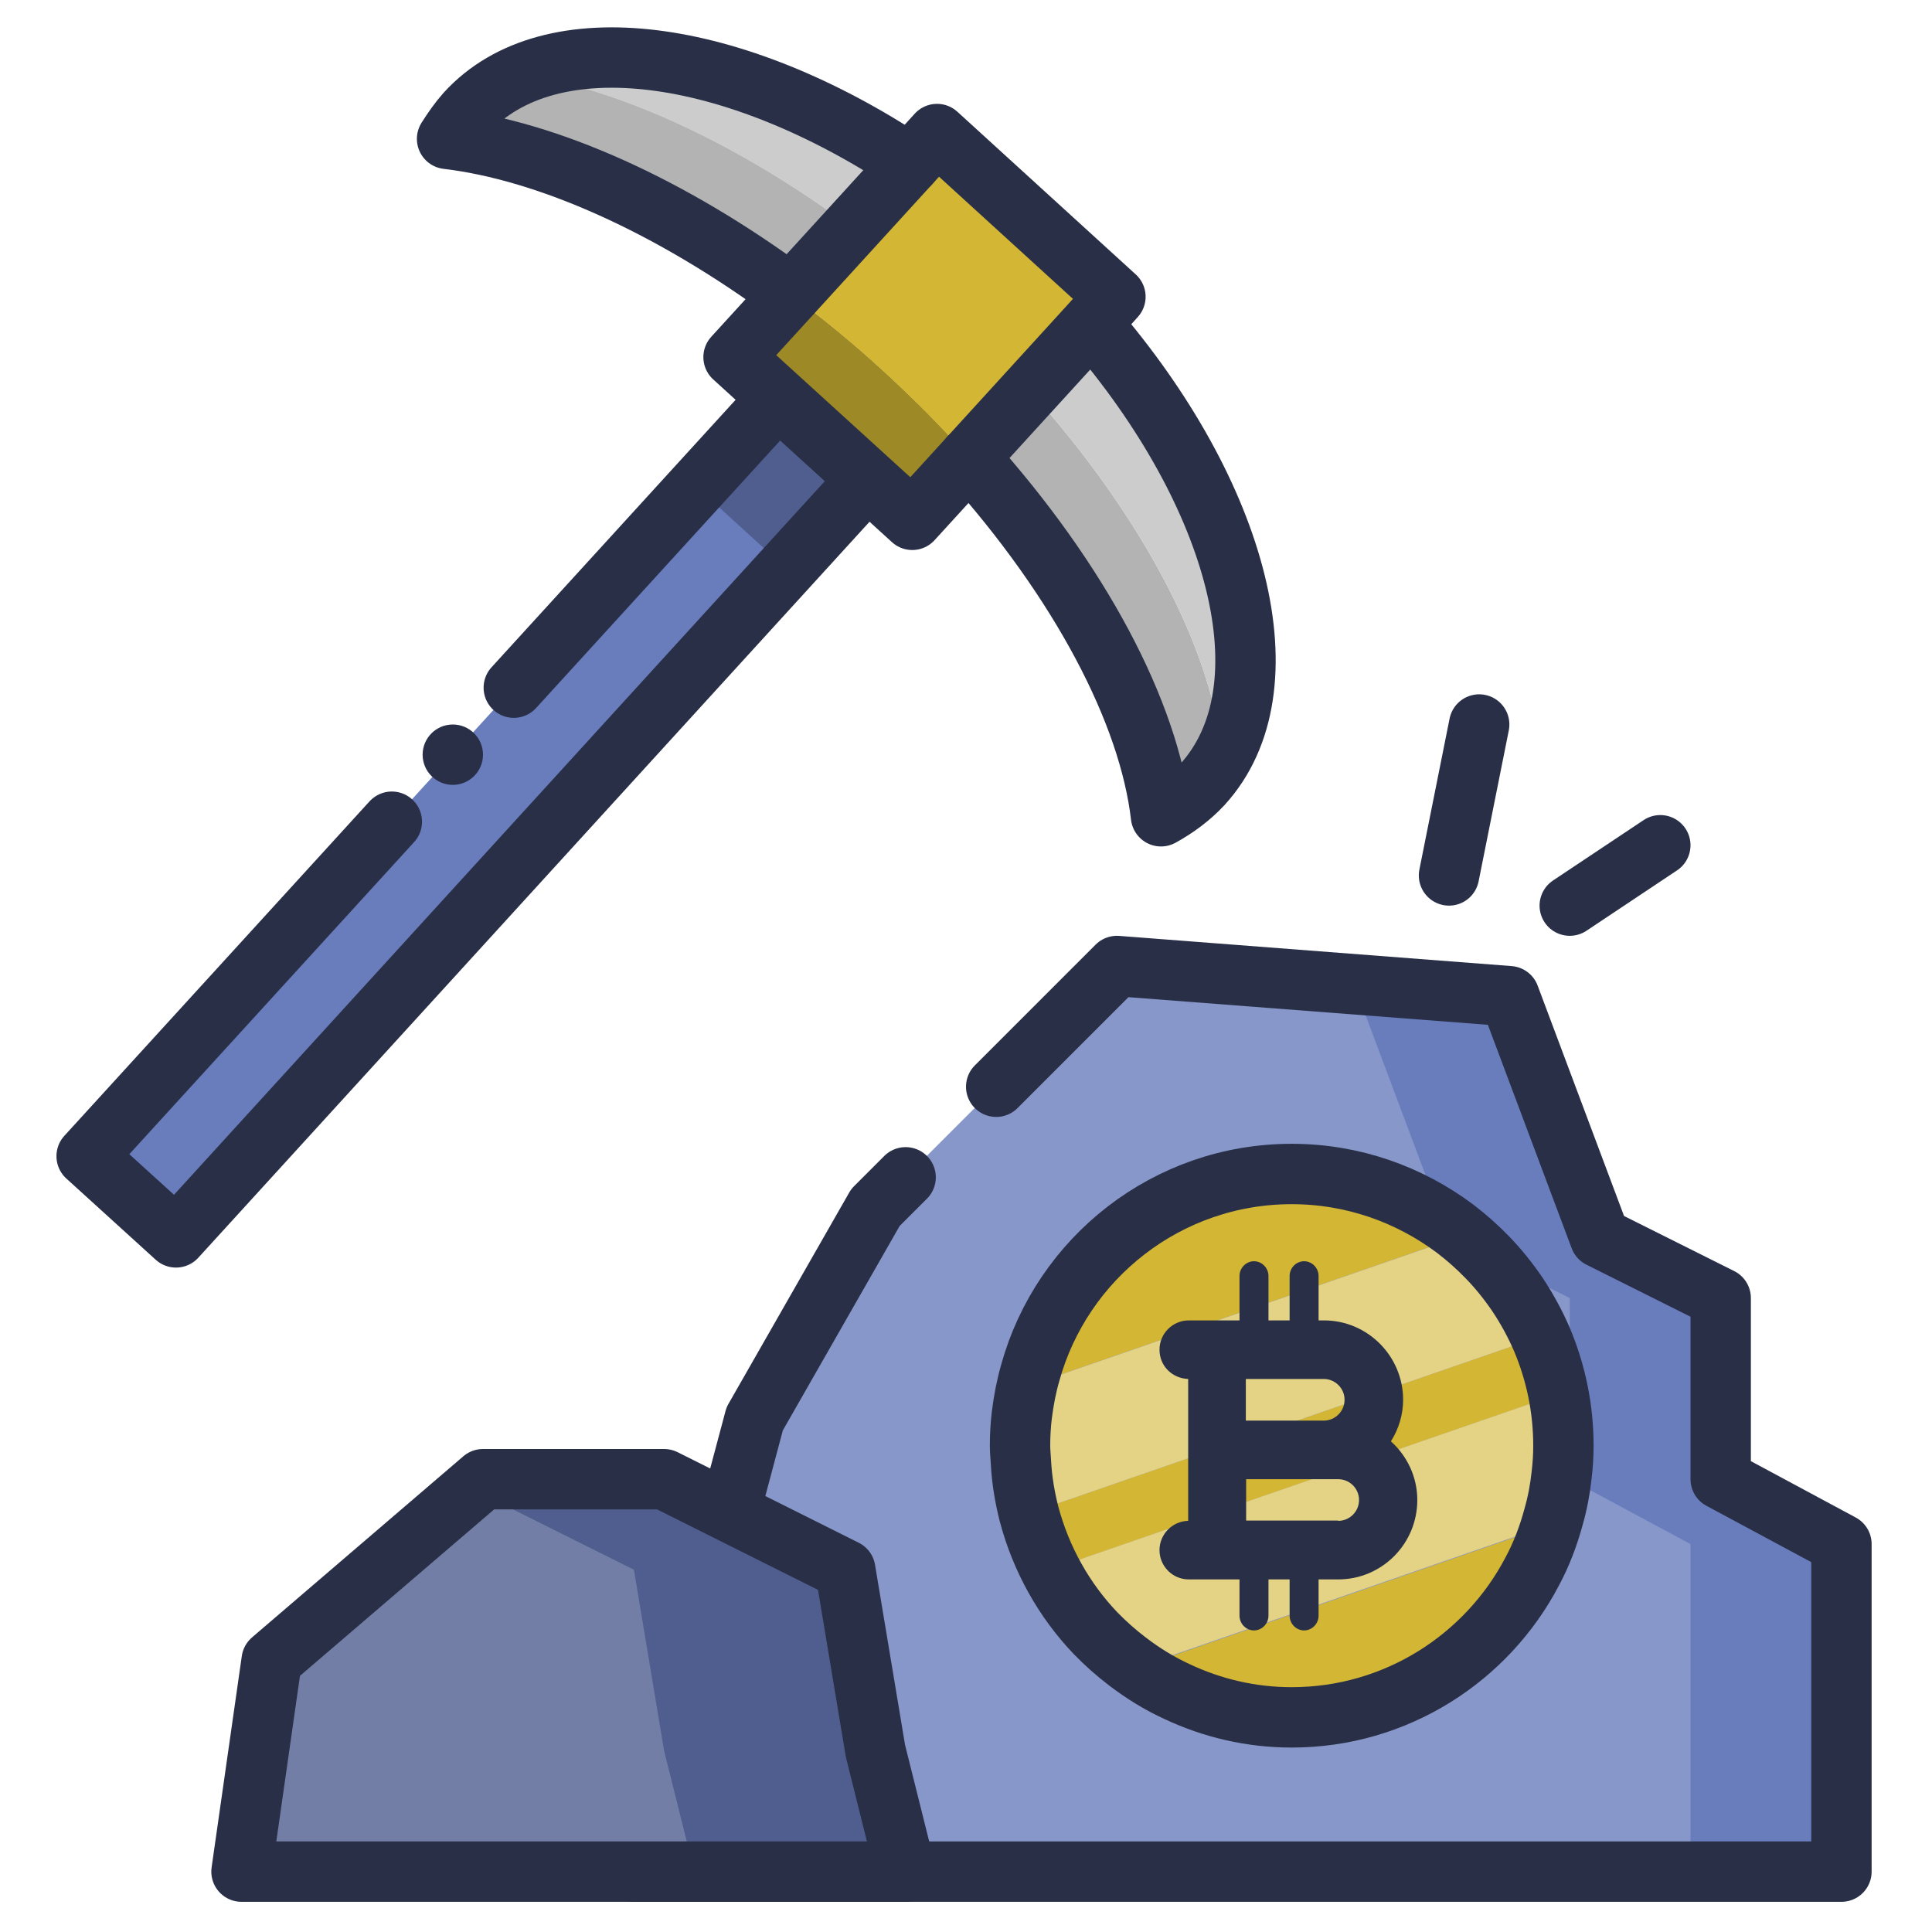 <svg id="Flat_line_color" viewBox="0 0 64 64" xmlns="http://www.w3.org/2000/svg"><g><path d="m13.8 10.09h4v34h-4z" fill="#697dbd" transform="matrix(.739 .674 -.674 .739 22.38 -3.58)"/><path d="m23.91 14h4v4h-4z" fill="#4f5e8e" transform="matrix(.739 .674 -.674 .739 17.55 -13.28)"/><path d="m17.02 22.78 8.76-9.6 2.96 2.69-22.91 25.12-2.96-2.69 10.11-11.08" fill="none" stroke="#282f47" stroke-linecap="round" stroke-linejoin="round" stroke-width="2"/><g><g><g><path d="m15.44 3.74c-.24.27-.44.56-.63.86 3.3.39 7.38 2.19 11.38 5.15l2.02-2.22c-3.83-2.83-7.72-4.59-10.94-5.08-.71.3-1.33.72-1.83 1.28z" fill="#b3b3b3"/><path d="m40.47 24.82c-.4-3.44-2.67-7.77-6.36-11.88l-2.02 2.22c3.69 4.11 5.96 8.44 6.36 11.88.51-.28.98-.63 1.37-1.05.35-.38.63-.82.85-1.29-.07.04-.13.09-.2.13z" fill="#b3b3b3"/><g fill="#ccc"><path d="m17.27 2.46c3.22.49 7.11 2.25 10.94 5.08l1.93-2.11c-4.77-3.17-9.71-4.31-12.87-2.97z"/><path d="m40.67 24.69c1.6-3.44-.22-9-4.53-13.97l-2.03 2.22c3.69 4.11 5.96 8.44 6.36 11.88.07-.04.13-.09.2-.13z"/></g></g><path d="m32.1 15.16-1.88 2.06-5.91-5.39 1.89-2.07c1.04.77 2.08 1.62 3.09 2.55s1.96 1.88 2.81 2.85z" fill="#9e8927"/><path d="m31.04 4.44-.9.99-3.95 4.33c1.04.77 2.08 1.62 3.09 2.55s1.96 1.88 2.81 2.85l4.05-4.44.81-.89z" fill="#d3b634"/></g><g fill="none" stroke="#282f47" stroke-linecap="round" stroke-linejoin="round" stroke-width="2"><path d="m30.14 5.43c-5.83-3.87-11.93-4.73-14.7-1.69-.24.27-.44.56-.63.86 3.3.39 7.38 2.19 11.38 5.15"/><path d="m32.1 15.16c3.69 4.11 5.96 8.44 6.36 11.88.51-.28.98-.63 1.37-1.05 2.91-3.19 1.22-9.61-3.67-15.26"/><path d="m32.1 15.16-1.88 2.06-5.92-5.39 1.89-2.07 3.95-4.33.9-.99 5.91 5.39-.8.89z"/></g></g><circle cx="15" cy="25" fill="#282f47" r="1"/></g><g><path d="m61 51.15v10.85h-40l4-15 4-7 8-8 13 1 3 8 4 2v6z" fill="#697dbd"/><path d="m52 49v-6l-4-2-3-8-8.36-.64-7.64 7.64-4 7-4 15h35v-10.85z" fill="#8797ca"/><path d="m30 39-1 1-4 7-4 15h40v-10.85l-4-2.15v-6l-4-2-3-8-13-1-4 4" fill="none" stroke="#282f47" stroke-linecap="round" stroke-linejoin="round" stroke-width="2"/><g><g><g fill="#d3b634"><path d="m51.09 44.4s-.04-.08-.06-.13l-16.94 5.86v.03c.18.64.43 1.25.73 1.83l16.81-5.81c-.12-.62-.3-1.21-.53-1.78z"/><path d="m48.2 40.7c-1.51-1.13-3.38-1.81-5.41-1.81-4.13 0-7.61 2.79-8.66 6.58-.04.15-.07.3-.11.45l14.43-4.99c-.09-.07-.16-.16-.26-.23z"/><path d="m37.65 55.25c.43.3.87.58 1.35.8 1.15.54 2.43.85 3.79.85 3.46 0 6.47-1.97 7.97-4.84.26-.49.46-1.01.62-1.55l-13.73 4.75z"/></g><path d="m50.26 42.87c-.3-.44-.63-.85-1-1.23-.25-.26-.53-.48-.8-.71l-14.43 4.99c-.07.31-.13.63-.17.95-.04.33-.06.67-.06 1.02 0 .18.02.36.03.55.03.58.13 1.15.26 1.69l16.94-5.86c-.22-.49-.47-.96-.77-1.4z" fill="#e5d385"/><path d="m51.46 50.26c.13-.45.22-.92.27-1.39.04-.33.06-.65.06-.98 0-.59-.06-1.16-.17-1.71l-16.81 5.81c.4.77.89 1.49 1.48 2.11.33.34.68.65 1.06.94.1.07.2.13.3.2l13.73-4.75c.02-.08.06-.16.08-.24z" fill="#e5d385"/></g><path d="m51.09 44.4c-.23-.54-.51-1.05-.83-1.53-.3-.44-.63-.85-1-1.23-.33-.34-.68-.65-1.06-.94-1.51-1.13-3.38-1.81-5.41-1.81-4.13 0-7.61 2.79-8.66 6.58-.13.45-.22.92-.28 1.4-.04.33-.06.67-.06 1.02 0 .18.02.36.03.55.03.59.13 1.17.27 1.72.4 1.5 1.16 2.85 2.2 3.94.33.34.68.65 1.06.94.51.39 1.06.73 1.65 1 1.15.54 2.43.85 3.79.85 3.46 0 6.47-1.97 7.97-4.84.3-.56.53-1.16.7-1.79.13-.45.22-.92.27-1.39.04-.33.06-.65.06-.98 0-1.24-.25-2.41-.7-3.49z" fill="none" stroke="#282f47" stroke-miterlimit="10" stroke-width="2"/><path d="m46.08 47.74c.25-.4.4-.87.4-1.37 0-1.45-1.18-2.63-2.62-2.63h-.18v-1.47c0-.27-.22-.49-.48-.49s-.48.22-.48.49v1.47h-.7v-1.47c0-.27-.22-.49-.48-.49s-.48.22-.48.49v1.47h-1.68c-.53 0-.97.43-.97.97s.42.95.95.97v4.7c-.52.01-.95.44-.95.97s.43.97.97.97h1.68v1.2c0 .27.22.49.48.49s.48-.22.48-.49v-1.2h.7v1.2c0 .27.22.49.48.49s.48-.22.48-.49v-1.2h.65c1.45 0 2.62-1.18 2.62-2.63 0-.77-.34-1.46-.87-1.94zm-1.54-1.37c0 .38-.31.69-.69.69h-2.58v-1.38h2.58c.38 0 .69.31.69.69zm-.21 4h-3.05v-1.37h3.05c.38 0 .69.31.69.69s-.31.69-.69.69z" fill="#282f47"/></g><g><path d="m29 58 1 4h-22l1-7 7-6h6l6 3z" fill="#4f5e8e"/><path d="m21 52-5.37-2.68-6.63 5.68-1 7h15l-1-4z" fill="#727ea5"/><path d="m16 49h6l6 3 1 6 1 4h-22l1-7z" fill="none" stroke="#282f47" stroke-linecap="round" stroke-linejoin="round" stroke-width="2"/></g><g fill="none" stroke="#282f47" stroke-linecap="round" stroke-linejoin="round" stroke-width="2"><path d="m49 24-1 5"/><path d="m52 30 3-2"/></g></g></svg>